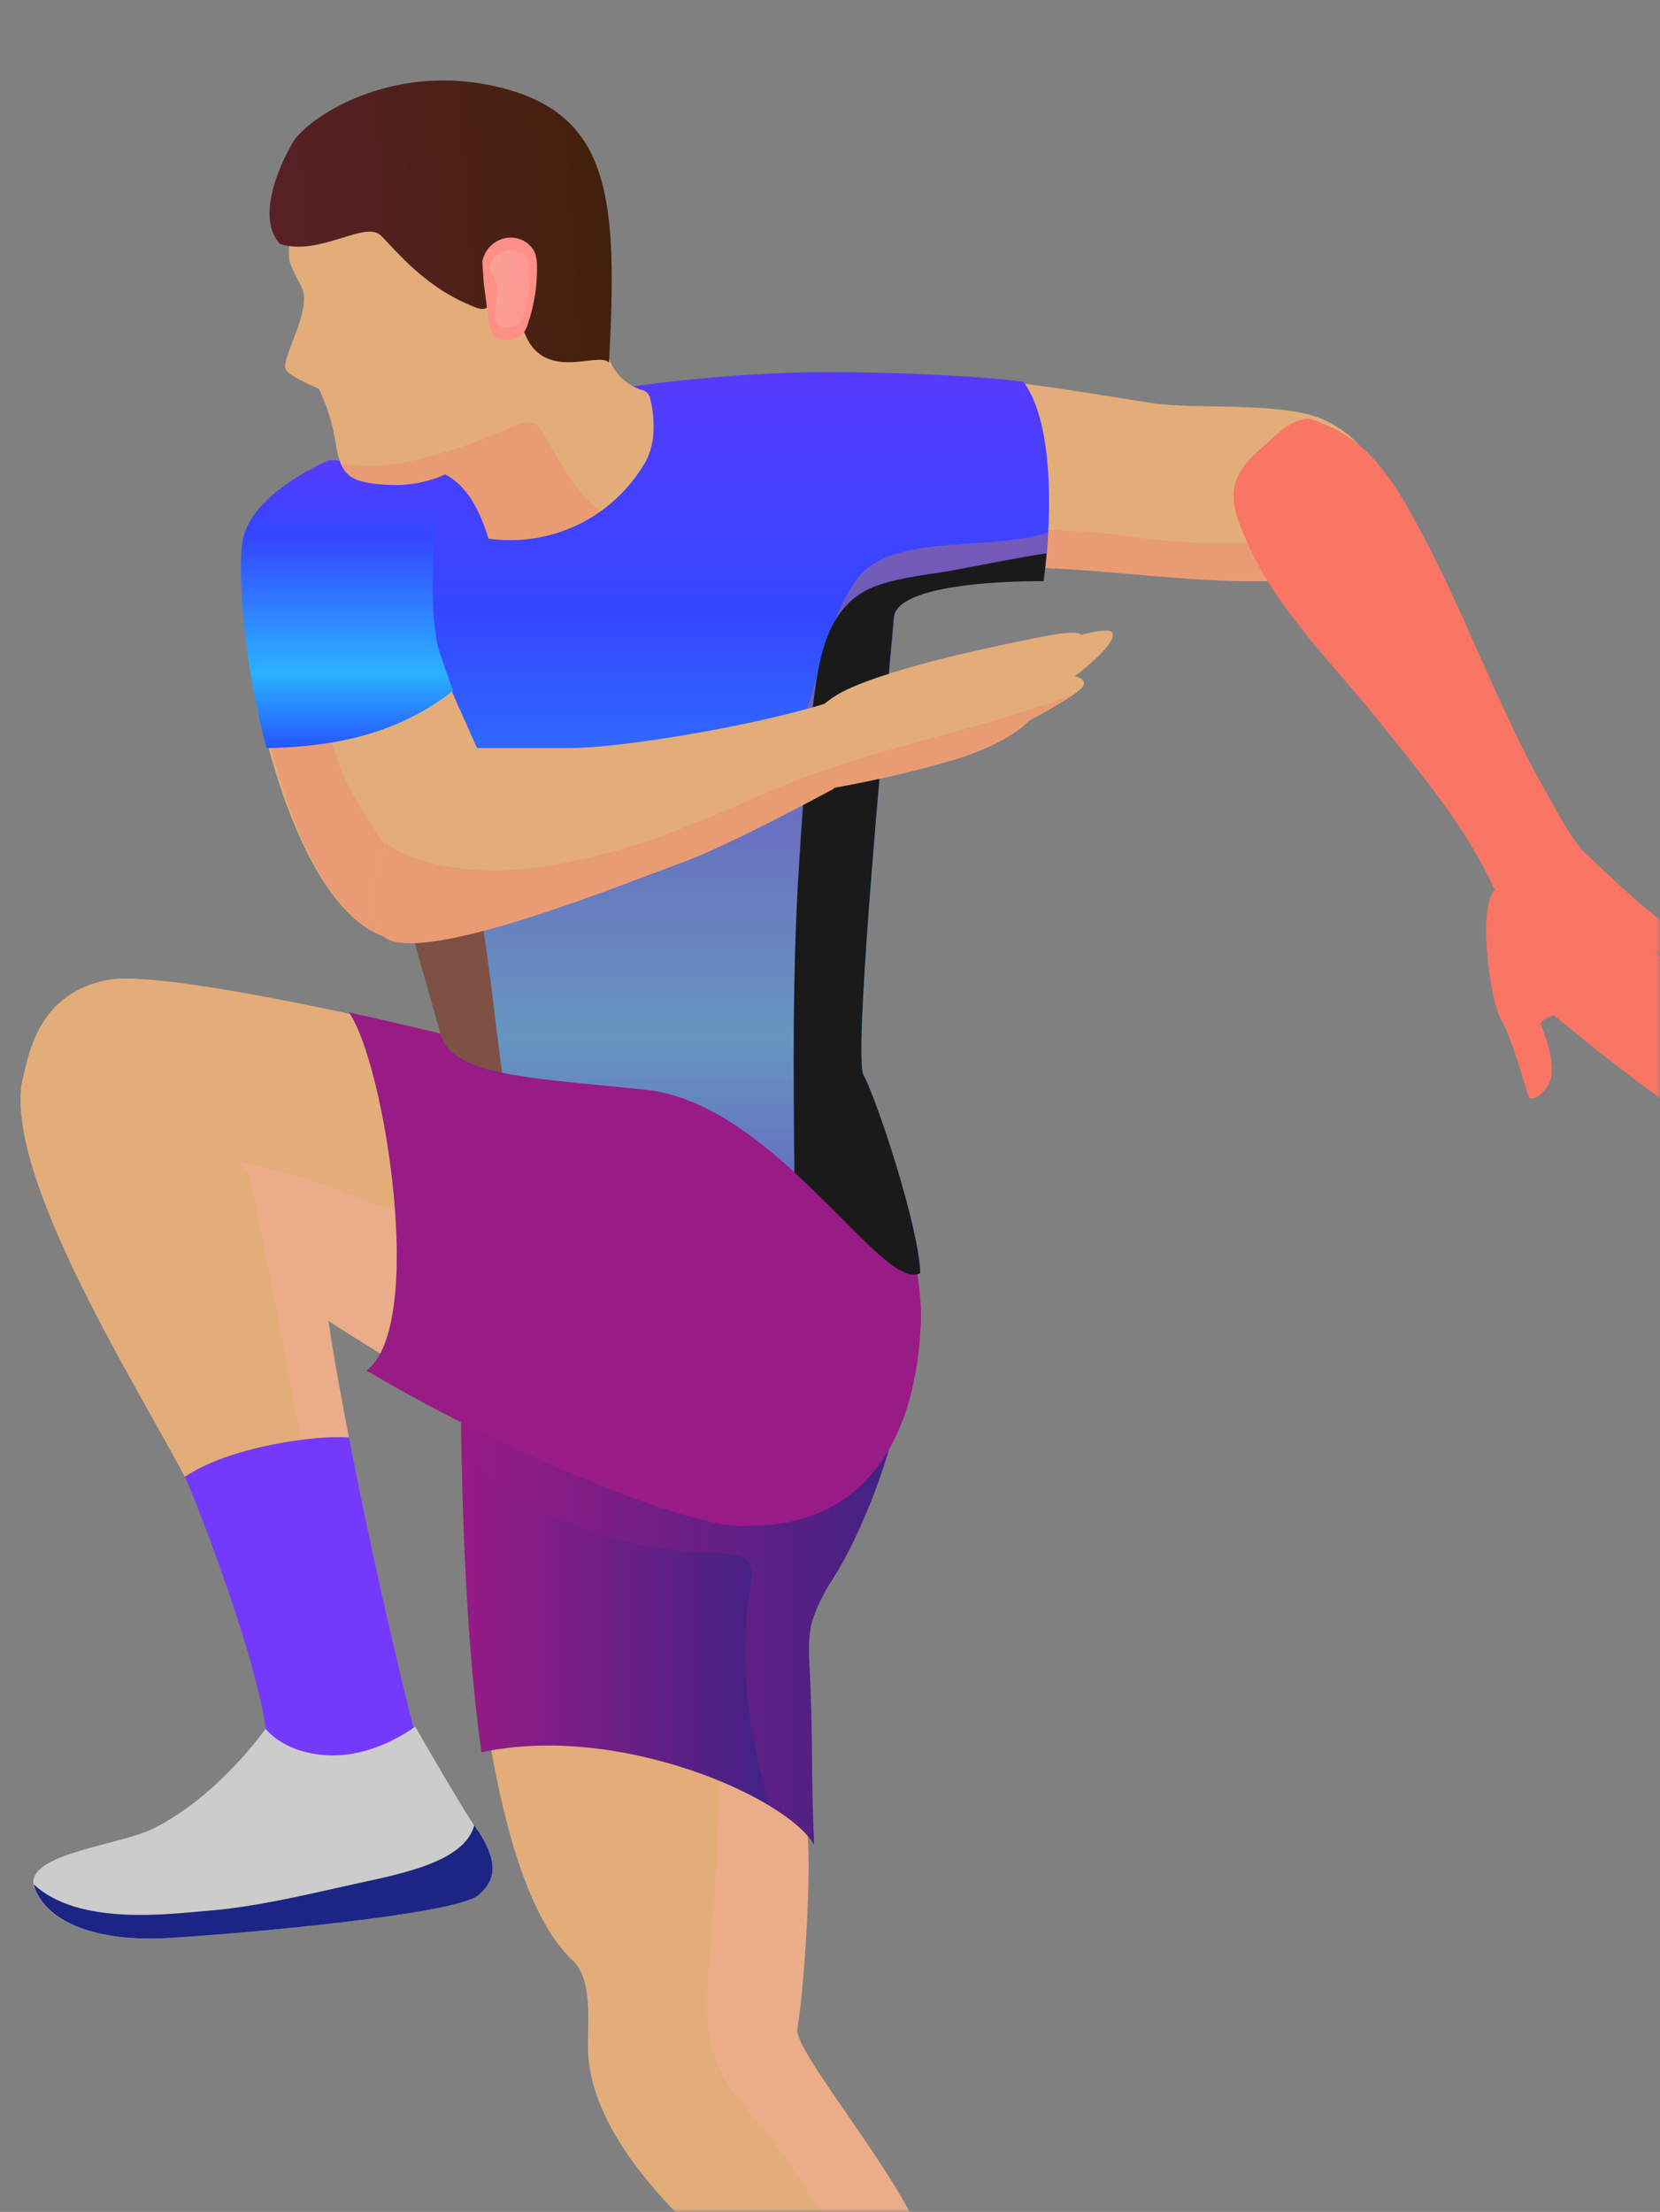 <svg width="241" height="321" viewBox="0 0 241 321" fill="none" xmlns="http://www.w3.org/2000/svg">
<rect x="0" y="0" width="241" height="321" fill="#808080" stroke="none"/>
<mask id="mask0" mask-type="alpha" maskUnits="userSpaceOnUse" x="0" y="0" width="241" height="321">
<rect width="241" height="321" fill="#C4C4C4"/>
</mask>
<g mask="url(#mask0)">
<path d="M140.532 408.26C135.018 389.758 108.36 343.723 106.864 339.765C105.367 335.807 103.781 329.411 100.04 323.021C89.244 312.457 85.466 304.01 85.361 297.269C85.302 293.184 86.065 287.274 83.117 284.483C65.909 268.405 67.039 193.954 67.039 193.954C87.277 193.954 106.452 205.356 126.66 206.464C125.912 214.432 125.059 222.744 120.78 229.507C119.613 231.348 118.199 233.076 117.518 235.148C116.837 237.221 116.957 239.383 117.069 241.538C117.578 250.92 116.829 258.2 117.331 267.589C117.66 273.619 116.77 288.538 115.76 294.463C115.243 297.576 129.81 314.664 133.978 324.936C141.504 343.446 142.716 363.325 146.113 372.819C151.395 387.573 155.794 391.09 155.794 391.09C155.794 391.09 156.61 406.712 140.532 408.26Z" fill="#E3AD7A"/>
<path style="mix-blend-mode:multiply" opacity="0.3" d="M120.704 229.522C124.983 222.789 125.836 214.446 126.585 206.478C120.916 206.081 115.302 205.119 109.825 203.605C108.142 220.507 105.808 237.273 104.805 254.242C104.349 261.97 104.057 269.706 103.638 277.435C103.234 284.834 101.162 293.438 104.536 300.381C106.115 303.636 108.584 306.307 110.888 309.068C112.824 311.425 114.618 313.896 116.26 316.467C120.036 322.314 123.352 328.445 126.181 334.805C128.901 340.932 131.299 347.198 133.363 353.576C135.353 359.659 136.902 365.869 138.892 371.952C141.974 381.341 146.733 391.06 154.993 396.709C155.52 394.878 155.772 392.979 155.741 391.075C155.741 391.075 151.342 387.558 146.059 372.804C142.663 363.34 141.451 343.461 133.924 324.921C129.734 314.686 115.205 297.591 115.684 294.486C116.694 288.5 117.584 273.642 117.255 267.612C116.754 258.222 117.502 250.942 116.993 241.56C116.881 239.405 116.776 237.213 117.442 235.171C118.108 233.128 119.537 231.363 120.704 229.522Z" fill="url(#paint0_linear)"/>
<path d="M66.961 193.962C66.961 193.962 66.317 229.036 69.901 254.302C89.982 249.963 114.447 260.968 118.196 267.724C117.747 258.589 118.031 251.264 117.537 242.099C117.418 239.952 117.305 237.094 117.979 235.051C118.636 233.098 119.552 231.241 120.702 229.53C124.982 222.759 129.86 210.646 130.6 202.678C110.392 201.563 87.207 193.962 66.961 193.962Z" fill="url(#paint1_linear)"/>
<path style="mix-blend-mode:multiply" opacity="0.3" d="M120.703 229.53C124.983 222.759 129.861 210.646 130.601 202.678C110.401 201.563 87.207 193.962 66.962 193.962C66.962 193.962 66.85 200.336 66.962 209.591C71.518 215.816 78.469 219.834 85.741 222.19C89.853 223.489 94.064 224.447 98.333 225.056C101.094 225.467 104.019 225.101 106.742 225.692C108.71 226.111 109.391 227.106 109.136 229.089C108.882 231.071 108.433 233.069 108.343 235.156C108.254 237.244 108.246 239.249 108.261 241.291C108.321 248.391 109.885 255.23 111.65 262.038C114.897 263.991 117.209 265.996 118.167 267.724C117.718 258.589 118.002 251.264 117.508 242.099C117.389 239.952 117.277 237.094 117.95 235.051C118.617 233.096 119.543 231.239 120.703 229.53V229.53Z" fill="url(#paint2_linear)"/>
<path d="M125.767 158.318C125.767 158.318 134.139 180.569 133.697 191.986C133.256 203.403 129.074 221.718 107.047 220.843C85.021 219.967 1.989 162.904 3.089 157.622C4.189 152.34 5.737 144.155 15.643 142.203C25.549 140.25 78.639 153.425 87.468 155.857C96.296 158.288 119.385 162.904 125.767 158.318Z" fill="#E3AD7A"/>
<path style="mix-blend-mode:multiply" opacity="0.3" d="M130.738 173.805C129.681 175.216 128.337 176.386 126.795 177.239C123.049 179.468 118.988 181.118 114.749 182.132C97.863 186.419 80.528 183.673 64.285 178.212C55.786 175.361 47.496 171.688 38.802 169.473C34.179 168.291 29.45 167.61 24.782 168.919C22.562 169.578 20.418 170.468 18.385 171.575C43.209 190.137 91.107 220.206 107.051 220.835C129.077 221.71 133.237 203.432 133.7 191.978C133.91 187.047 132.414 180.104 130.738 173.805Z" fill="url(#paint3_linear)"/>
<path d="M125.771 158.318C119.389 162.942 96.263 158.318 87.449 155.894C83.409 154.787 64.892 150.058 50.654 146.916C55.824 154.203 61.929 192.397 53.228 198.891C71.977 210.114 98.358 221.082 107.037 221.434C129.063 222.309 133.223 203.478 133.701 192.016C134.18 180.554 125.771 158.318 125.771 158.318Z" fill="url(#paint4_linear)"/>
<path style="mix-blend-mode:multiply" opacity="0.3" d="M125.769 158.318C124.932 158.887 124 159.3 123.016 159.538C124.512 167.947 124.924 176.985 122.724 185.267C118.841 199.894 100.691 202.805 87.725 201.323C76.663 199.917 66.154 195.669 57.222 188.993C56.653 193.617 55.404 197.223 53.227 198.869C71.976 210.092 98.356 221.06 107.035 221.412C129.061 222.287 133.221 203.456 133.7 191.994C134.179 180.532 125.769 158.318 125.769 158.318Z" fill="url(#paint5_linear)"/>
<path d="M33.273 167.095C33.273 167.095 46.246 180.704 47.869 192.937C48.618 198.406 51.61 214.088 54.341 226.47C57.633 241.493 60.588 253.015 60.588 253.015C60.588 253.015 42.961 260.497 38.772 254.751C39.438 245.503 32.861 228.662 29.045 218.943C25.424 209.576 1.109 173.821 3.091 157.623C4.266 148.076 22.477 153.882 33.273 167.095Z" fill="#E3AD7A"/>
<path style="mix-blend-mode:multiply" opacity="0.3" d="M46.374 223.133C48.454 233.906 50.586 245.091 50.586 256.187C54.001 255.402 57.346 254.342 60.589 253.014C60.589 253.014 57.597 241.493 54.364 226.469C51.664 214.087 48.618 198.405 47.87 192.936C46.733 184.445 40.127 175.294 36.191 170.491C40.037 187.939 42.955 205.595 46.374 223.133Z" fill="url(#paint6_linear)"/>
<path d="M54.365 226.469C53.108 220.775 51.813 214.431 50.684 208.618C46.127 208.199 33.401 209.882 26.832 214.311C27.835 216.204 39.439 245.503 38.803 254.75C42.993 260.473 60.62 253.014 60.62 253.014C60.62 253.014 57.634 241.492 54.365 226.469Z" fill="url(#paint7_linear)"/>
<path d="M38.565 250.867C38.565 250.867 31.727 260.698 22.188 265.397C17.197 267.866 3.094 269.048 5.01 274.061C6.925 279.073 14.107 281.842 24.387 281.251C34.667 280.659 66.06 277.861 69.42 275.026C72.136 272.736 72.195 270.088 69.614 265.98C68.006 264.087 60.277 250.561 60.277 250.561C60.277 250.561 54.606 254.967 47.872 254.743C41.139 254.518 38.565 250.867 38.565 250.867Z" fill="url(#paint8_linear)"/>
<path d="M69.61 265.981C69.423 265.764 69.154 265.383 68.862 264.896C67.365 270.403 57.639 272.034 50.906 273.538C43.925 275.087 37.072 276.755 29.957 277.316C24.637 277.735 11.44 279.561 4.908 273.471C4.936 273.673 4.986 273.871 5.058 274.062C6.966 279.052 14.156 281.843 24.436 281.252C34.715 280.66 66.109 277.862 69.468 275.027C72.131 272.737 72.191 270.089 69.61 265.981Z" fill="url(#paint9_linear)"/>
<path d="M124.039 55.819C135.583 53.575 147.494 55.378 159.113 57.211L167.096 58.475C173.575 59.501 186.549 58.176 192.429 61.027C202.634 65.942 200.951 75.99 201.407 80.12C199.672 82.282 190.843 83.973 188.217 84.16C169.745 85.447 150.906 79.933 132.748 83.584C131.599 82.022 130.535 80.398 129.561 78.721C125.498 72.279 124.301 63.496 124.039 55.819Z" fill="#E3AD7A"/>
<path style="mix-blend-mode:multiply" opacity="0.3" d="M162.727 77.681C155.874 76.648 148.085 77.03 141.172 76.476C136.216 76.156 131.357 74.955 126.822 72.93C127.514 74.965 128.43 76.917 129.553 78.751C130.527 80.428 131.591 82.051 132.74 83.614C150.898 79.963 169.737 85.477 188.21 84.19C190.836 84.003 199.664 82.312 201.4 80.15C201.235 78.653 201.46 79.566 201.161 76.955C188.569 78.406 177.496 79.903 162.727 77.681Z" fill="url(#paint10_linear)"/>
<path d="M252.928 163.046C252.112 163.607 249.8 161.737 249.8 161.737C249.8 161.737 249.052 163.39 247.556 163.151C243.927 162.589 225.552 147.289 225.552 147.289C225.552 147.289 223.382 148.142 223.667 148.636C223.951 149.13 225.829 154.023 225.163 156.424C224.497 158.826 222.26 159.963 221.939 159.155C221.617 158.347 219.634 150.925 217.958 148.008C216.282 145.09 214.644 132.116 216.858 129.303C216.941 129.206 217.016 129.109 217.113 129.012C217.066 129.029 217.021 129.052 216.978 129.079C212.908 120.101 206.541 112.619 200.391 104.898C193.104 95.763 184.313 87.406 180.131 76.467C179.383 74.582 178.821 72.54 179.233 70.564C179.712 68.32 181.418 66.487 183.191 64.983C184.964 63.479 186.932 61.063 189.924 60.733C193.343 61.705 196.453 63.543 198.955 66.068C201.172 68.492 203.071 71.19 204.603 74.096C212.167 87.278 217.045 102.04 224.624 115.245C226.375 118.29 227.505 120.669 229.592 123.251C229.592 123.251 236.752 130.231 240.688 133.239C244.623 136.246 251.02 142.628 251.252 144.783C251.431 146.541 250.429 146.721 248.259 144.948C246.089 143.174 240.62 138.214 240.276 137.877C240.762 138.543 253.938 156.671 252.352 158.647C253.923 160.973 253.758 162.485 252.928 163.046Z" fill="url(#paint11_linear)"/>
<path style="mix-blend-mode:multiply" opacity="0.3" d="M236.103 152.332C233.299 149.64 230.653 146.787 228.18 143.788C225.89 141.065 223.646 138.364 222.247 135.065C220.788 131.623 220.376 127.89 219.082 124.411C217.586 120.43 215.087 116.772 212.737 113.263C207.904 106.058 202.615 99.108 197.422 92.164C193.016 86.246 192.342 78.263 181.045 78.765C185.429 88.94 193.39 96.182 200.34 104.891C206.49 112.619 212.857 120.079 216.927 129.072C216.97 129.045 217.015 129.022 217.062 129.004C216.965 129.102 216.89 129.199 216.807 129.296C214.563 132.117 216.231 145.098 217.907 148C219.583 150.903 221.558 158.333 221.888 159.148C222.217 159.964 224.401 158.819 225.112 156.417C225.823 154.016 223.915 149.108 223.616 148.629C223.317 148.15 225.501 147.282 225.501 147.282C225.501 147.282 243.876 162.582 247.505 163.143C247.927 163.19 248.353 163.108 248.728 162.909C249.102 162.711 249.409 162.404 249.607 162.029C244.655 159.476 240.105 156.209 236.103 152.332Z" fill="url(#paint12_linear)"/>
<path d="M91.324 56.141C99.176 55.042 107.08 54.356 115.004 54.084C123.054 53.799 140.008 54.285 148.589 55.4C154.575 63.63 151.53 84.332 151.53 84.332C151.53 84.332 130.237 83.995 129.795 89.614C129.346 95.353 123.735 152.894 125.403 156.007C127.311 159.553 133.439 178.16 133.633 184.744C128.254 187.737 113.066 160.907 94.519 158.244C78.897 156.478 65.826 156.501 63.978 150.089C57.245 126.589 43.681 78.264 44.721 74.598C46.045 69.967 57.716 66.219 57.716 66.219L91.324 56.141Z" fill="url(#paint13_linear)"/>
<path d="M72.559 153.172C71.145 142.248 70.187 131.123 67.037 120.521C64.703 112.598 60.267 102.909 50.922 102.954C55.112 118.853 60.476 137.856 63.977 150.089C64.83 153.082 68.092 154.645 72.888 155.678L72.559 153.172Z" fill="url(#paint14_linear)"/>
<path style="mix-blend-mode:multiply" opacity="0.3" d="M138.915 79.011C134.149 79.378 127.416 79.879 124.341 84.121C119.986 90.106 118.759 99.459 115.984 106.035C113.208 112.612 64.36 128.039 58.891 128.989L58.053 129.116C60.23 136.927 62.317 144.274 63.978 150.065C65.819 156.484 78.897 156.462 94.481 158.228C113.028 160.891 128.216 187.698 133.596 184.728C133.438 178.144 127.311 159.537 125.366 155.99C123.697 152.878 129.309 95.336 129.757 89.598C130.199 83.979 151.492 84.316 151.492 84.316C151.492 84.316 151.926 81.39 152.15 77.298C147.893 78.592 143.359 78.667 138.915 79.011Z" fill="url(#paint15_linear)"/>
<path d="M151.8 80.313C147.453 80.994 143.143 81.877 138.819 82.685C135.078 83.381 131.113 83.68 127.499 84.929C119.741 87.578 118.843 95.957 117.945 103.02C116.957 110.861 116.404 118.814 115.932 126.7C115.057 141.169 115.184 155.669 115.334 170.154C123.923 178.017 130.447 186.501 133.597 184.758C133.44 178.174 127.312 159.567 125.367 156.021C123.698 152.908 129.31 95.366 129.759 89.628C130.2 84.009 151.493 84.346 151.493 84.346C151.493 84.346 151.732 82.745 151.942 80.261C151.897 80.285 151.849 80.303 151.8 80.313V80.313Z" fill="url(#paint16_linear)"/>
<path d="M47.87 66.734C47.87 66.734 36.318 71.762 35.285 78.885C33.654 90.107 40.777 130.509 55.658 135.888C66.088 131.93 70.24 111.565 70.24 110.981C70.24 110.398 65.115 99.759 63.686 95.561C59.564 83.456 64.763 68.059 64.763 68.059L47.87 66.734Z" fill="#E3AD7A"/>
<path style="mix-blend-mode:multiply" opacity="0.3" d="M57.677 124.845C55.762 122.93 50.562 114.738 49.447 111.535C44.817 98.286 42.266 84.401 41.883 70.371C38.891 72.227 36.362 75.429 35.898 78.885C34.274 90.108 40.828 130.509 55.709 135.888C59.046 134.624 61.74 131.669 63.864 128.227C61.526 127.703 59.382 126.531 57.677 124.845V124.845Z" fill="url(#paint17_linear)"/>
<path d="M65.78 100.238C65.504 99.661 63.693 94.305 63.536 93.691C61.336 82.184 64.725 68.059 64.725 68.059L47.869 66.734C47.869 66.734 36.242 71.53 35.203 78.645C34.454 83.74 35.592 97.2 38.689 108.572C48.759 108.408 57.962 106.395 65.78 100.238Z" fill="url(#paint18_linear)"/>
<path d="M43.383 22.517C43.383 22.517 41.527 36.194 42.036 37.9C42.575 39.725 43.577 40.997 43.944 42.067C45.119 45.464 40.637 52.25 41.505 53.649C42.193 54.764 46.286 56.41 46.286 56.41C47.482 58.896 48.304 61.546 48.725 64.273C49.473 68.986 50.67 69.996 55.952 70.333C58.932 70.577 61.926 70.063 64.653 68.837C67.878 70.557 69.666 74.074 70.93 78.166C75.352 78.788 79.858 78.089 83.882 76.156C87.907 74.223 91.27 71.142 93.548 67.303C95.59 63.996 94.82 59.567 94.371 57.726C94.311 57.484 94.191 57.26 94.022 57.076C93.854 56.892 93.642 56.753 93.406 56.671C91.824 56.223 90.435 55.266 89.452 53.949C88.469 52.632 87.947 51.028 87.966 49.384C87.966 43.07 86.642 34.653 86.687 30.373C86.762 23.527 81.27 13.704 64.421 15.058C45.912 16.569 43.383 22.517 43.383 22.517Z" fill="#E3AD7A"/>
<path style="mix-blend-mode:multiply" opacity="0.3" d="M79.031 63.135C78.283 61.886 77.677 61.063 76.098 61.384C74.52 61.706 73.053 62.589 71.609 63.143C68.829 64.254 65.992 65.218 63.11 66.031C58.09 67.422 54.581 68.036 49.434 67.302C50.369 69.263 51.947 70.093 55.703 70.332C58.751 70.556 61.807 70.043 64.614 68.836C67.839 70.557 69.627 74.073 70.891 78.166C76.621 78.957 82.437 77.542 87.164 74.208C83.438 71.29 81.418 67.175 79.031 63.135Z" fill="url(#paint19_linear)"/>
<path d="M156.016 98.151C156.016 98.151 157.782 98.375 157.265 99.55C156.749 100.725 149.342 104.623 149.342 104.623C149.342 104.623 146.769 107.713 138.696 110.211C132.899 111.905 127.015 113.281 121.069 114.334V114.454C121.069 114.454 105.656 122.826 98.624 125.324C91.591 127.823 60.796 140.512 55.656 135.874C50.516 131.235 59.038 109.516 67.844 108.558H82.972C89.541 108.558 108.2 105.648 119.67 102.154C120.316 101.625 121.002 101.144 121.72 100.717C127.877 97.231 143.821 93.931 147.509 93.176C151.033 92.427 156.487 91.245 156.959 92.128C158.866 91.612 161.133 91.253 161.448 91.761C162.428 93.392 156.016 98.151 156.016 98.151Z" fill="#E3AD7A"/>
<path style="mix-blend-mode:multiply" opacity="0.3" d="M135.654 107.001C127.776 109.164 119.883 111.356 112.356 114.558C105.009 117.693 97.827 121.052 90.106 123.244C82.931 125.279 74.574 126.985 67.092 126.05C63.92 125.646 58.787 124.718 55.982 122.227C53.857 127.943 53.281 133.756 55.66 135.873C60.8 140.49 91.572 127.793 98.605 125.302C105.638 122.81 121.05 114.431 121.05 114.431V114.311C126.996 113.259 132.881 111.882 138.677 110.189C146.75 107.69 149.324 104.6 149.324 104.6C149.324 104.6 153.626 102.355 155.9 100.739C149.301 103.246 142.478 105.139 135.654 107.001Z" fill="url(#paint20_linear)"/>
<path d="M40.672 35.401C46.253 37.257 53.009 31.982 55.261 34.152C57.513 36.322 61.718 41.881 69.207 44.671C72.881 46.041 70.876 38.536 70.876 38.536C70.876 38.536 74.616 43.773 75.978 47.859C78.686 55.827 86.939 50.851 88.413 52.639C89.684 29.049 88.772 16.727 72.701 12.717C56.63 8.707 44.435 17.356 42.512 20.655C38.891 26.992 38.038 32.745 40.672 35.401Z" fill="url(#paint21_linear)"/>
<path d="M70.241 41.163C70.241 40.968 69.994 38.05 70.039 37.856C70.208 37.082 70.588 36.369 71.135 35.797C71.683 35.224 72.378 34.813 73.144 34.609C73.976 34.389 74.857 34.448 75.653 34.776C76.449 35.105 77.115 35.684 77.55 36.427C77.846 37.137 77.986 37.903 77.962 38.672C78.007 41.516 77.554 44.347 76.623 47.036C76.485 47.534 76.245 47.997 75.919 48.398C75.332 48.986 74.543 49.329 73.712 49.355V49.355C73.094 49.419 72.474 49.245 71.979 48.868C71.485 48.492 71.152 47.941 71.049 47.328L70.241 41.163Z" fill="url(#paint22_linear)"/>
<path style="mix-blend-mode:multiply" opacity="0.3" d="M72.158 42.037C72.158 40.443 70.998 39.044 71.028 38.857C71.156 38.274 71.442 37.737 71.856 37.305C72.269 36.874 72.792 36.564 73.37 36.411C73.997 36.248 74.66 36.294 75.259 36.541C75.858 36.788 76.361 37.223 76.692 37.78C76.917 38.317 77.022 38.896 76.998 39.478C77.033 41.626 76.692 43.763 75.988 45.793C75.885 46.164 75.707 46.511 75.465 46.81C75.026 47.265 74.428 47.533 73.796 47.558V47.558C73.335 47.608 72.872 47.481 72.5 47.203C72.129 46.926 71.875 46.518 71.791 46.062L72.158 42.037Z" fill="url(#paint23_linear)"/>
</g>
<defs>
<linearGradient id="paint0_linear" x1="11409.7" y1="100924" x2="-19019.8" y2="74379.9" gradientUnits="userSpaceOnUse">
<stop stop-color="#F97564"/>
<stop offset="1" stop-color="#FFAEAE"/>
</linearGradient>
<linearGradient id="paint1_linear" x1="66.916" y1="230.839" x2="130.6" y2="230.839" gradientUnits="userSpaceOnUse">
<stop stop-color="#981B86"/>
<stop offset="1" stop-color="#1C2584"/>
</linearGradient>
<linearGradient id="paint2_linear" x1="5509.8" y1="21801.1" x2="10931" y2="21801.1" gradientUnits="userSpaceOnUse">
<stop stop-color="#981B86"/>
<stop offset="1" stop-color="#1C2584"/>
</linearGradient>
<linearGradient id="paint3_linear" x1="12768.7" y1="17944" x2="12418.4" y2="11271.2" gradientUnits="userSpaceOnUse">
<stop stop-color="#F97564"/>
<stop offset="1" stop-color="#FFAEAE"/>
</linearGradient>
<linearGradient id="paint4_linear" x1="5343.67" y1="17332.3" x2="14565.7" y2="17332.3" gradientUnits="userSpaceOnUse">
<stop stop-color="#981B86"/>
<stop offset="1" stop-color="#1C2584"/>
</linearGradient>
<linearGradient id="paint5_linear" x1="5182.24" y1="15191" x2="14118.6" y2="15191" gradientUnits="userSpaceOnUse">
<stop stop-color="#981B86"/>
<stop offset="1" stop-color="#1C2584"/>
</linearGradient>
<linearGradient id="paint6_linear" x1="1726.96" y1="29486.1" x2="-2056.36" y2="20121.9" gradientUnits="userSpaceOnUse">
<stop stop-color="#F97564"/>
<stop offset="1" stop-color="#FFAEAE"/>
</linearGradient>
<linearGradient id="paint7_linear" x1="2046.99" y1="16807.3" x2="1057.09" y2="10793" gradientUnits="userSpaceOnUse">
<stop stop-color="#182284"/>
<stop offset="1" stop-color="#7539FB"/>
</linearGradient>
<linearGradient id="paint8_linear" x1="6112.03" y1="10932.2" x2="902.646" y2="9010.11" gradientUnits="userSpaceOnUse">
<stop stop-color="white"/>
<stop offset="1" stop-color="#CCCCCC"/>
</linearGradient>
<linearGradient id="paint9_linear" x1="6010.74" y1="6107.27" x2="2005.88" y2="3343.59" gradientUnits="userSpaceOnUse">
<stop stop-color="#981B86"/>
<stop offset="1" stop-color="#1C2584"/>
</linearGradient>
<linearGradient id="paint10_linear" x1="14423.4" y1="932.932" x2="15081.4" y2="3529.91" gradientUnits="userSpaceOnUse">
<stop stop-color="#F97564"/>
<stop offset="1" stop-color="#FFAEAE"/>
</linearGradient>
<linearGradient id="paint11_linear" x1="14202.4" y1="8315.42" x2="23319.4" y2="12333.8" gradientUnits="userSpaceOnUse">
<stop stop-color="#F97564"/>
<stop offset="1" stop-color="#FFAEAE"/>
</linearGradient>
<linearGradient id="paint12_linear" x1="12736.9" y1="7806.83" x2="20751.7" y2="11755" gradientUnits="userSpaceOnUse">
<stop stop-color="#F97564"/>
<stop offset="1" stop-color="#FFAEAE"/>
</linearGradient>
<linearGradient id="paint13_linear" x1="98.457" y1="184.927" x2="98.457" y2="53.994" gradientUnits="userSpaceOnUse">
<stop stop-color="#2656FF"/>
<stop offset="0.261" stop-color="#2AB2FF"/>
<stop offset="0.73" stop-color="#3347FF"/>
<stop offset="1" stop-color="#563AFF"/>
</linearGradient>
<linearGradient id="paint14_linear" x1="48.917" y1="74.748" x2="65.062" y2="134.093" gradientUnits="userSpaceOnUse">
<stop stop-color="#1A1A1A"/>
<stop offset="1" stop-color="#4D4D4D"/>
</linearGradient>
<linearGradient id="paint15_linear" x1="94.04" y1="62.477" x2="110.178" y2="121.822" gradientUnits="userSpaceOnUse">
<stop stop-color="#FEC200"/>
<stop offset="1" stop-color="#F2562D"/>
</linearGradient>
<linearGradient id="paint16_linear" x1="5614.43" y1="6391.12" x2="9935.69" y2="11959.5" gradientUnits="userSpaceOnUse">
<stop stop-color="#1A1A1A"/>
<stop offset="1" stop-color="#4D4D4D"/>
</linearGradient>
<linearGradient id="paint17_linear" x1="2578.35" y1="8436.94" x2="5249.93" y2="8653.84" gradientUnits="userSpaceOnUse">
<stop stop-color="#F97564"/>
<stop offset="1" stop-color="#FFAEAE"/>
</linearGradient>
<linearGradient id="paint18_linear" x1="50.373" y1="108.556" x2="50.373" y2="66.731" gradientUnits="userSpaceOnUse">
<stop stop-color="#2656FF"/>
<stop offset="0.261" stop-color="#2AB2FF"/>
<stop offset="0.73" stop-color="#3347FF"/>
<stop offset="1" stop-color="#563AFF"/>
</linearGradient>
<linearGradient id="paint19_linear" x1="2023.48" y1="1388.52" x2="4668.37" y2="1388.52" gradientUnits="userSpaceOnUse">
<stop stop-color="#F97564"/>
<stop offset="1" stop-color="#FFAEAE"/>
</linearGradient>
<linearGradient id="paint20_linear" x1="9122.12" y1="4933.9" x2="16887.6" y2="9059.9" gradientUnits="userSpaceOnUse">
<stop stop-color="#F97564"/>
<stop offset="1" stop-color="#FFAEAE"/>
</linearGradient>
<linearGradient id="paint21_linear" x1="39.469" y1="35.258" x2="88.609" y2="31.819" gradientUnits="userSpaceOnUse">
<stop stop-color="#592026"/>
<stop offset="1" stop-color="#42210B"/>
</linearGradient>
<linearGradient id="paint22_linear" x1="702.909" y1="1049.66" x2="1115.38" y2="630.649" gradientUnits="userSpaceOnUse">
<stop stop-color="#F97564"/>
<stop offset="1" stop-color="#FFAEAE"/>
</linearGradient>
<linearGradient id="paint23_linear" x1="69.739" y1="41.879" x2="75.681" y2="41.74" gradientUnits="userSpaceOnUse">
<stop stop-color="#F9CEBB"/>
<stop offset="1" stop-color="#FFAEAE"/>
</linearGradient>
</defs>
</svg>

